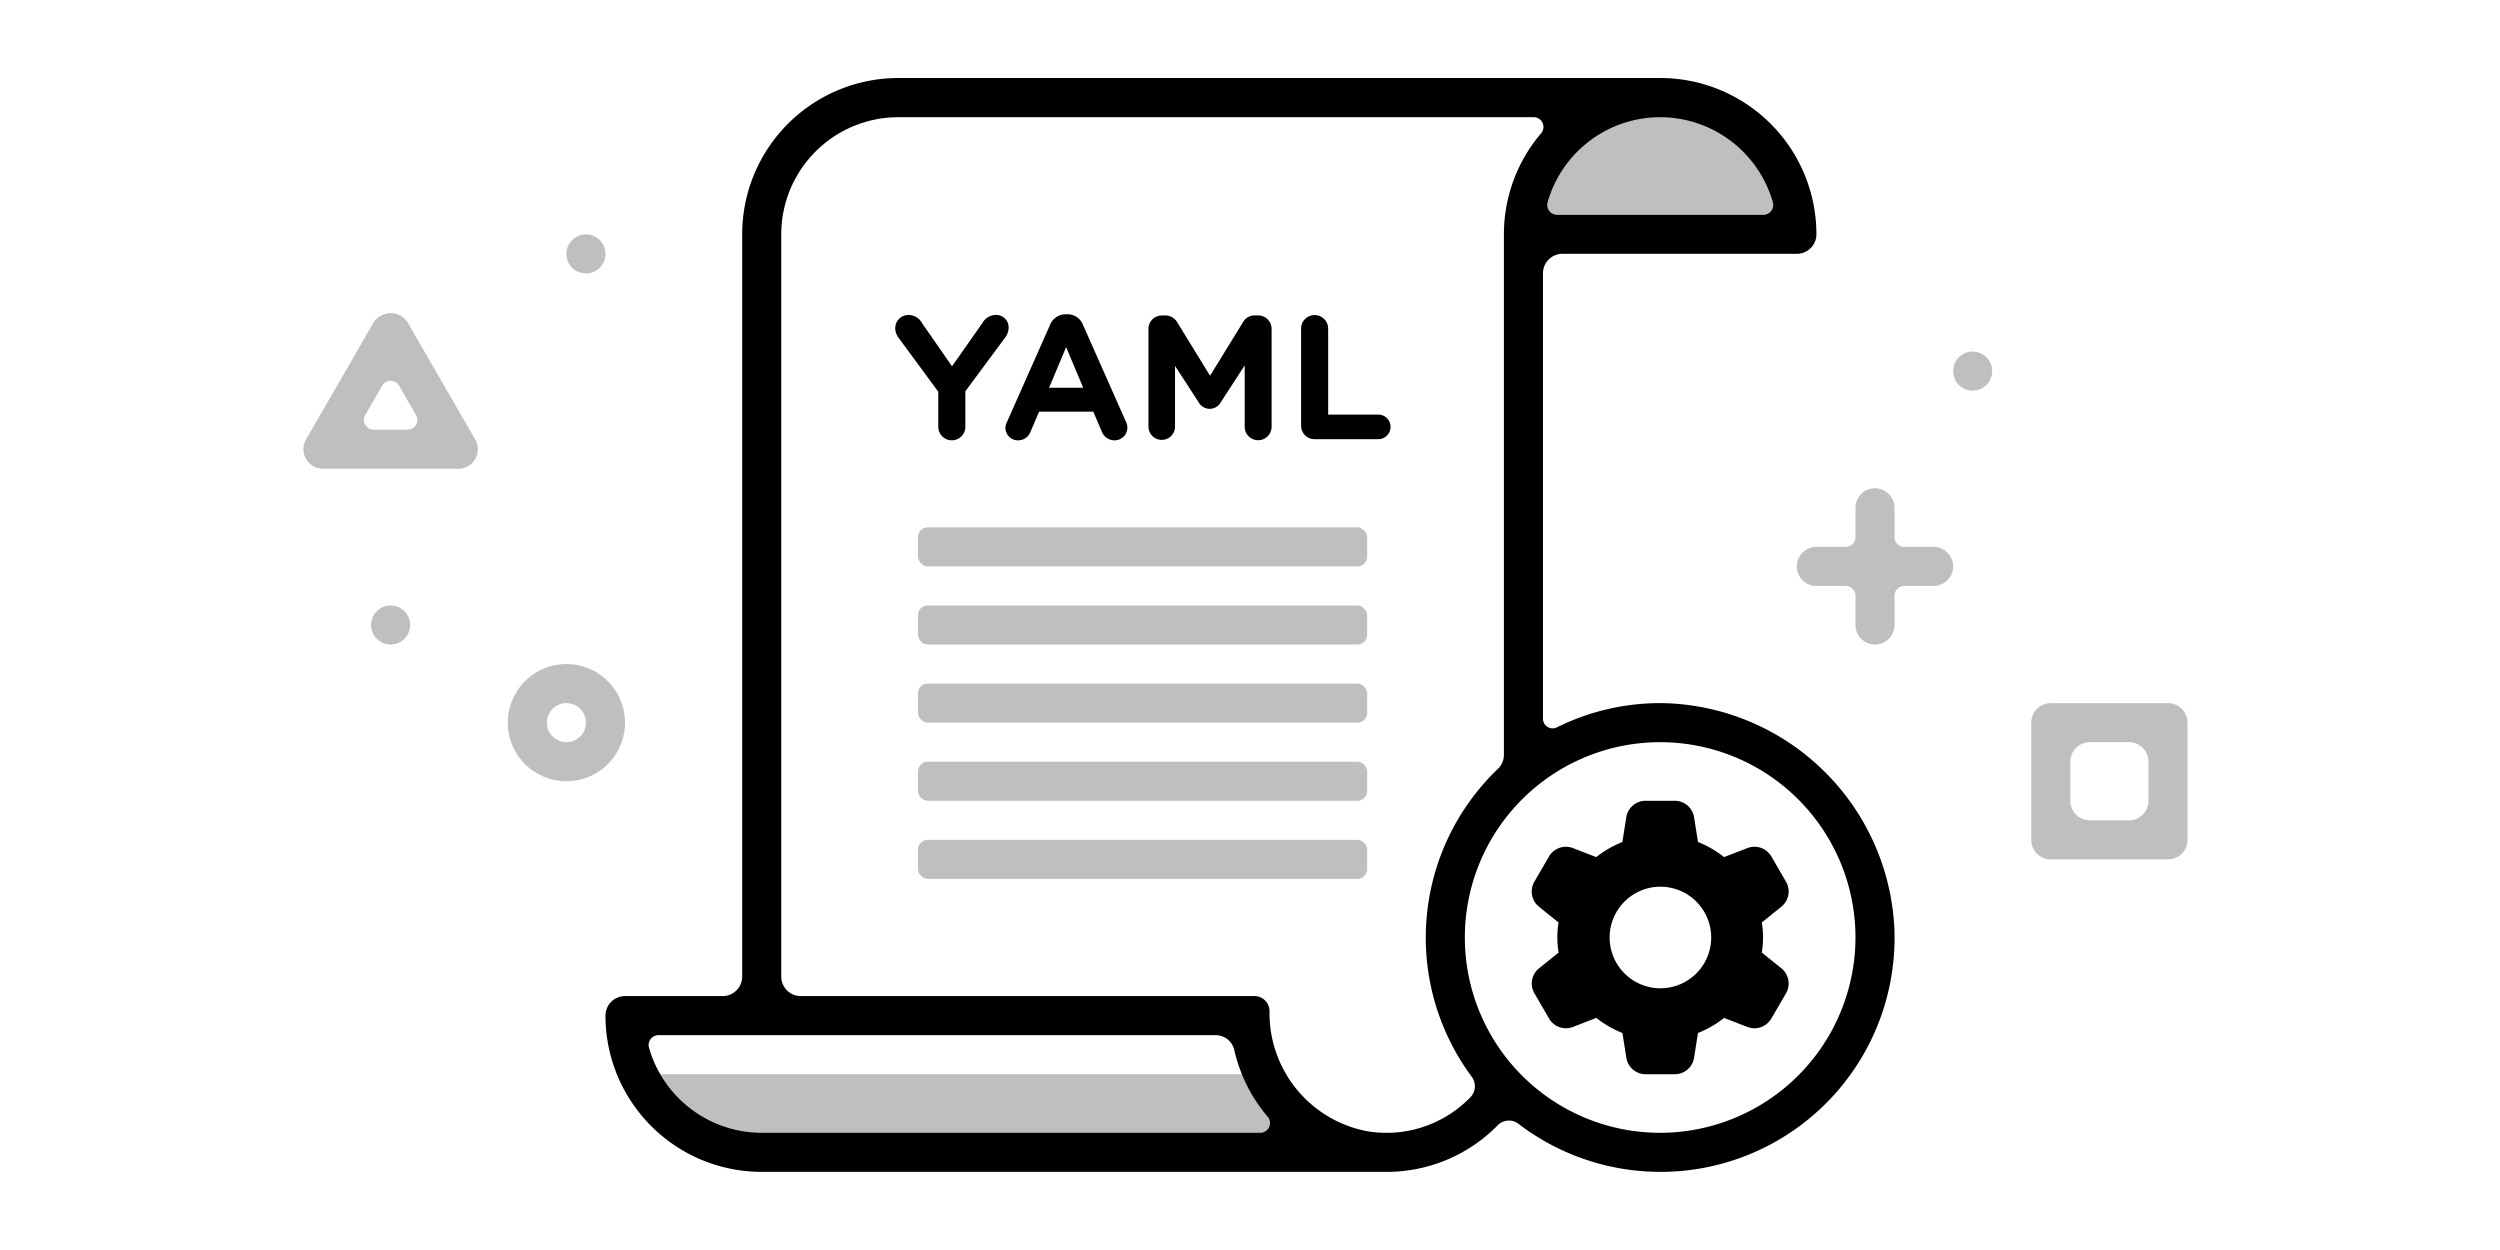 <svg xmlns="http://www.w3.org/2000/svg" viewBox="0 0 128 64">
  <path d="M91.35,11.563c0.016-.186.028-0.373,0.028-0.562a6.375,6.375,0,0,0-12.75,0c0,0.19.012,0.377,0.028,0.563H91.35Z" opacity="0.25"/>
  <path d="M64.683,55h-32A6.994,6.994,0,0,0,39,59H71A6.994,6.994,0,0,1,64.683,55Z" opacity="0.25"/>
  <path d="M79.8,48.77l-1,.806a1,1,0,0,0-.238,1.282l0.75,1.291a1,1,0,0,0,1.226.43l1.193-.462a5.248,5.248,0,0,0,1.337.772l0.2,1.265a1,1,0,0,0,.988.847h1.493a1,1,0,0,0,.988-0.847l0.2-1.265a5.248,5.248,0,0,0,1.337-.772l1.193,0.462a1,1,0,0,0,1.226-.43l0.75-1.291a1,1,0,0,0-.238-1.282l-1-.806a4.767,4.767,0,0,0,0-1.54l1-.806a1,1,0,0,0,.238-1.282l-0.75-1.291a1,1,0,0,0-1.226-.43l-1.193.462a5.247,5.247,0,0,0-1.337-.772l-0.2-1.265A1,1,0,0,0,85.747,41H84.253a1,1,0,0,0-.988.847l-0.2,1.265a5.247,5.247,0,0,0-1.337.772l-1.193-.462a1,1,0,0,0-1.226.43l-0.75,1.291a1,1,0,0,0,.238,1.282l1,0.806A4.767,4.767,0,0,0,79.8,48.77ZM82.413,48a2.6,2.6,0,1,1,2.6,2.6A2.6,2.6,0,0,1,82.413,48Z"/>
  <g opacity="0.25">
    <rect x="47" y="43" width="23" height="2" rx="0.5" ry="0.5"/>
    <rect x="47" y="39" width="23" height="2" rx="0.5" ry="0.5"/>
    <rect x="47" y="35" width="23" height="2" rx="0.5" ry="0.5"/>
    <rect x="47" y="31" width="23" height="2" rx="0.5" ry="0.5"/>
    <rect x="47" y="27" width="23" height="2" rx="0.5" ry="0.5"/>
  </g>
  <g>
    <path d="M48.041,20.058l-2.034-2.764a0.825,0.825,0,0,1-.171-0.5,0.677,0.677,0,0,1,.693-0.667,0.8,0.8,0,0,1,.684.423l1.53,2.206L50.3,16.538a0.8,0.8,0,0,1,.667-0.414,0.642,0.642,0,0,1,.675.675,0.861,0.861,0,0,1-.18.486l-2.035,2.746V21.85a0.693,0.693,0,1,1-1.387,0V20.058Z"/>
    <path d="M51.56,21.6l2.2-4.96a0.857,0.857,0,0,1,.811-0.549h0.081a0.844,0.844,0,0,1,.8.549l2.2,4.96a0.676,0.676,0,0,1,.071.279,0.657,0.657,0,0,1-.657.667,0.707,0.707,0,0,1-.666-0.478l-0.423-.99H53.2l-0.441,1.036a0.682,0.682,0,0,1-.64.432,0.638,0.638,0,0,1-.639-0.648A0.736,0.736,0,0,1,51.56,21.6Zm3.9-1.747-0.874-2.08-0.873,2.08h1.747Z"/>
    <path d="M58.8,16.844a0.688,0.688,0,0,1,.693-0.693H59.65a0.711,0.711,0,0,1,.63.36l1.675,2.728L63.639,16.5a0.678,0.678,0,0,1,.621-0.351h0.153a0.688,0.688,0,0,1,.693.693V21.85a0.689,0.689,0,1,1-1.378,0V18.708L62.513,20.58a0.648,0.648,0,0,1-1.152,0l-1.2-1.845v3.133a0.68,0.68,0,0,1-1.359,0V16.844Z"/>
    <path d="M66.615,16.826a0.693,0.693,0,0,1,1.387,0v4.4h2.565a0.63,0.63,0,1,1,0,1.26H67.309a0.688,0.688,0,0,1-.693-0.693V16.826Z"/>
  </g>
  <g opacity="0.25">
    <circle cx="101" cy="19" r="1"/>
    <circle cx="30" cy="13" r="1"/>
    <circle cx="20" cy="32" r="1"/>
    <path d="M26,37a3,3,0,1,1,3,3A3,3,0,0,1,26,37Zm2,0a1,1,0,1,0,1-1A1,1,0,0,0,28,37Z"/>
    <path d="M15.67,23.5a1,1,0,0,1,0-1l3.464-6a1.04,1.04,0,0,1,1.732,0l3.464,6a1,1,0,0,1-.866,1.5H16.536A1,1,0,0,1,15.67,23.5ZM21.3,21.25l-0.866-1.5a0.5,0.5,0,0,0-.866,0L18.7,21.25a0.5,0.5,0,0,0,.433.75h1.731A0.5,0.5,0,0,0,21.3,21.25Z"/>
    <path d="M104,43V37a1,1,0,0,1,1-1h6a1,1,0,0,1,1,1v6a1,1,0,0,1-1,1h-6A1,1,0,0,1,104,43Zm6-2V39a1,1,0,0,0-1-1h-2a1,1,0,0,0-1,1v2a1,1,0,0,0,1,1h2A1,1,0,0,0,110,41Z"/>
    <path d="M93,28h1.5a0.5,0.5,0,0,0,.5-0.5V26a1,1,0,0,1,2,0v1.5a0.5,0.5,0,0,0,.5.5H99a1,1,0,0,1,0,2H97.5a0.5,0.5,0,0,0-.5.5V32a1,1,0,0,1-2,0V30.5a0.5,0.5,0,0,0-.5-0.5H93A1,1,0,0,1,93,28Z"/>
  </g>
  <path d="M85.109,36a11.88,11.88,0,0,0-5.4,1.243A0.494,0.494,0,0,1,79,36.794c0-3.709,0-18.767,0-22.8a1,1,0,0,1,1-1H92a1,1,0,0,0,1-1,8,8,0,0,0-8-8H46a8,8,0,0,0-8,8V50a1,1,0,0,1-1,1H32a1,1,0,0,0-1,1,8,8,0,0,0,8,8H71a7.958,7.958,0,0,0,5.708-2.411,0.8,0.8,0,0,1,1.051-.038,11.983,11.983,0,0,0,19.235-9.96A12.116,12.116,0,0,0,85.109,36ZM85,6a6.011,6.011,0,0,1,5.767,4.341A0.507,0.507,0,0,1,90.29,11H79.718a0.507,0.507,0,0,1-.477-0.659A6,6,0,0,1,85,6ZM64.531,58H39a6.011,6.011,0,0,1-5.767-4.341A0.507,0.507,0,0,1,33.71,53H62.229a0.984,0.984,0,0,1,.966.755A7.977,7.977,0,0,0,64.9,57.169,0.5,0.5,0,0,1,64.531,58Zm5.454-.084A6.149,6.149,0,0,1,65,51.767,0.772,0.772,0,0,0,64.223,51H41a1,1,0,0,1-1-1V12a6,6,0,0,1,6-6H78.531a0.5,0.5,0,0,1,.371.828A7.966,7.966,0,0,0,77,12V38.655a1,1,0,0,1-.312.716,11.955,11.955,0,0,0-1.341,15.75,0.813,0.813,0,0,1-.059,1.055A5.97,5.97,0,0,1,69.984,57.916ZM85,58A10,10,0,1,1,95,48,10.012,10.012,0,0,1,85,58Z"/>
</svg>
